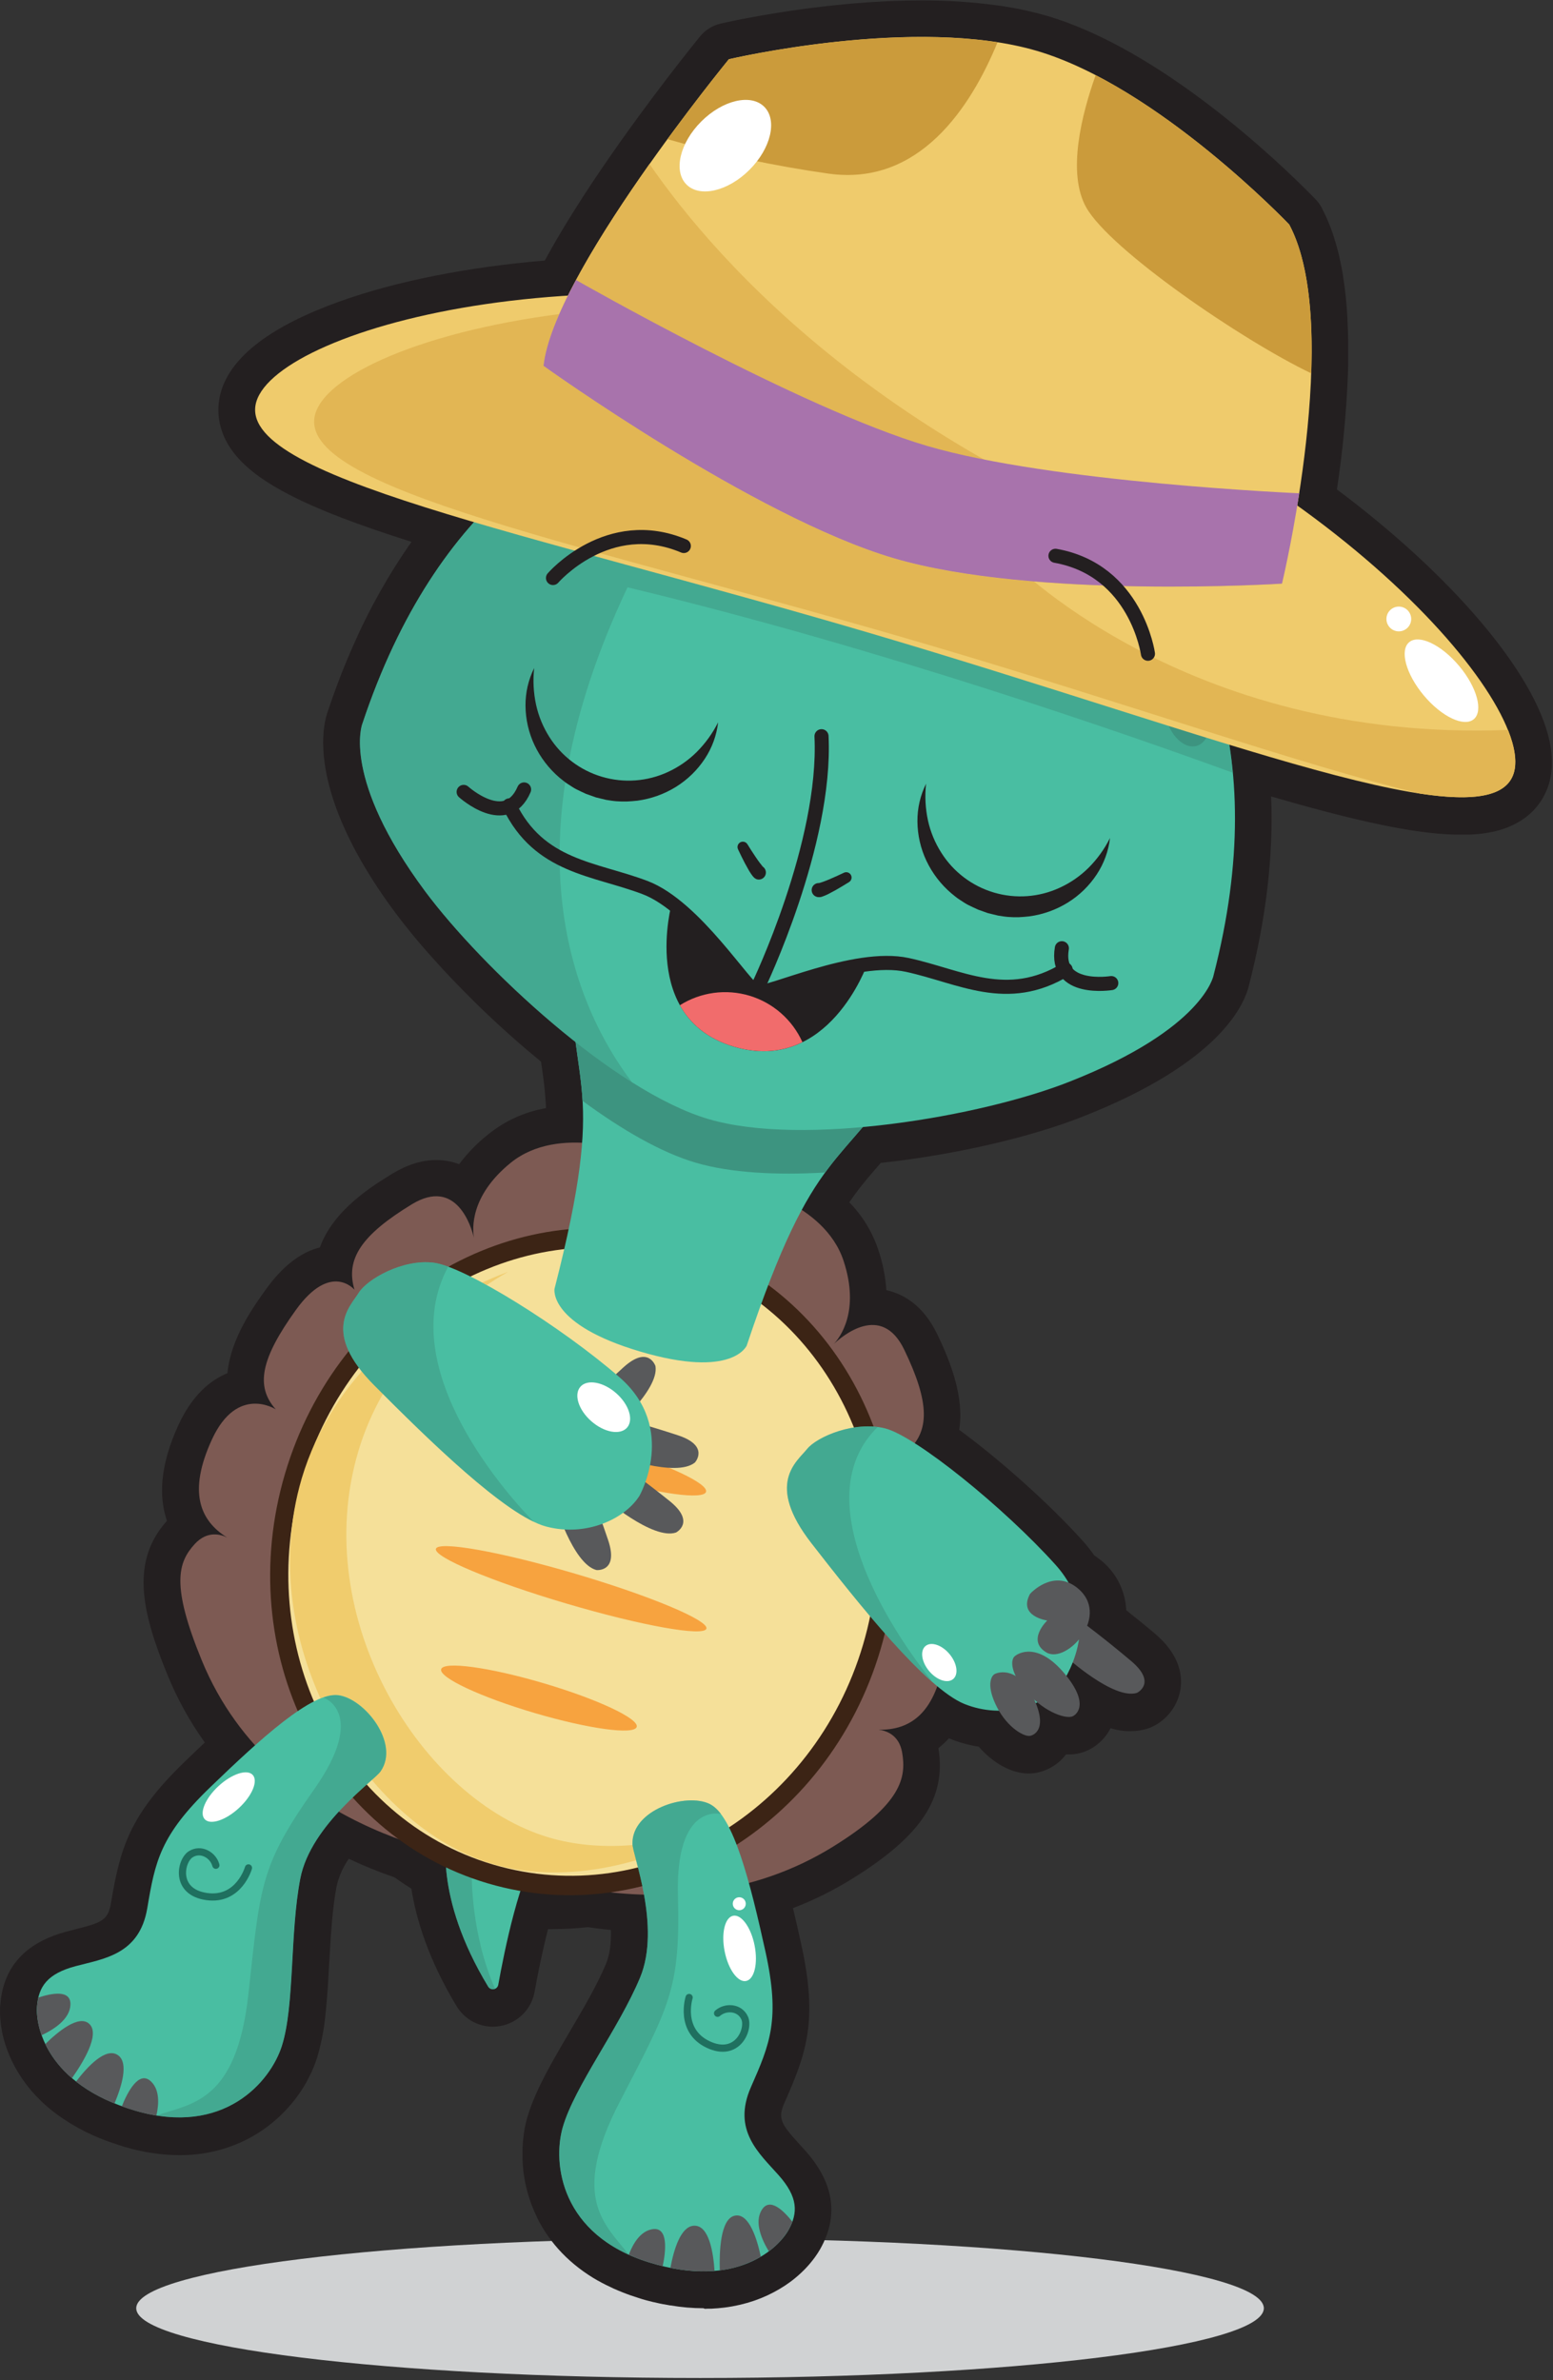 <svg width="631" height="967" viewBox="0 0 631 967" fill="none" xmlns="http://www.w3.org/2000/svg">
<rect x="0" y="0" width="631" height="967" fill="#333333" stroke="none"/>
<g clip-path="url(#clip0_5470_18828)">
<path d="M284.43 966.13C410.947 966.13 513.51 953.442 513.51 937.79C513.51 922.138 410.947 909.45 284.43 909.45C157.912 909.45 55.35 922.138 55.35 937.79C55.35 953.442 157.912 966.13 284.43 966.13Z" fill="#D0D2D3"/>
<path d="M285.78 937.79C281.326 937.777 276.881 937.396 272.49 936.65H272.31C271.38 936.49 270.49 936.33 269.58 936.15H269.38C268.17 935.9 266.939 935.63 265.729 935.33H265.6C264.6 935.09 263.6 934.84 262.6 934.57C261.6 934.3 260.44 933.96 259.3 933.57C258.16 933.18 257.219 932.901 255.979 932.471L254.64 931.981L253.13 931.4C251.8 930.88 250.49 930.331 249.26 929.771C248.26 929.311 247.2 928.77 246.19 928.3L246 928.201C245 927.721 244.05 927.2 243.1 926.65H243.03C231.8 920.25 223.43 911.57 218.15 900.82C218.148 900.79 218.148 900.76 218.15 900.731C217.76 899.941 217.4 899.15 217.05 898.36C217.05 898.3 216.999 898.24 216.979 898.19C216.669 897.471 216.35 896.68 216.05 895.89C216.05 895.84 215.979 895.721 215.979 895.711C214.275 891.178 213.14 886.452 212.6 881.64V881.4C212.54 880.79 212.49 880.19 212.44 879.6C212.44 879.33 212.44 879.13 212.39 878.94C212.39 878.42 212.33 877.94 212.31 877.39C212.31 877.39 212.31 876.79 212.31 876.54C212.31 876.08 212.31 875.62 212.31 875.17C212.31 874.72 212.31 874.5 212.31 874.17C212.31 873.84 212.31 873.31 212.31 872.88C212.31 872.45 212.31 872.19 212.36 871.88C212.41 871.57 212.41 871.091 212.44 870.69C212.47 870.29 212.49 869.99 212.53 869.69C212.57 869.391 212.6 868.93 212.64 868.57C212.68 868.21 212.74 867.82 212.79 867.43V867.3C212.79 867.01 212.86 866.731 212.91 866.451C212.96 866.17 213.05 865.62 213.12 865.211V865.11C213.12 864.86 213.21 864.61 213.25 864.37C213.34 863.9 213.45 863.451 213.55 862.991C213.6 862.761 213.64 862.56 213.69 862.36C213.86 861.64 214.039 860.97 214.219 860.36C215.849 854.69 218.67 848.24 223.1 840.07C223.82 838.737 224.56 837.404 225.32 836.07C227.32 832.53 229.46 828.88 231.54 825.34C237 816.07 242.63 806.47 246.21 797.9C247.72 794.3 248.38 789.68 248.21 784.12C245.09 783.81 241.95 783.421 238.82 782.961C234.071 783.487 229.297 783.754 224.52 783.761H222.68C220.17 793.521 218.27 803.331 217.21 809.231C216.669 812.263 215.323 815.094 213.312 817.427C211.301 819.76 208.699 821.509 205.78 822.491C205.265 822.669 204.741 822.82 204.21 822.94C203.508 823.108 202.797 823.228 202.08 823.3C201.472 823.369 200.861 823.402 200.25 823.4H199.92C199.133 823.39 198.347 823.323 197.57 823.201C196.549 823.036 195.545 822.782 194.57 822.44L194.37 822.37C194.03 822.24 193.64 822.09 193.25 821.91C191.9 821.314 190.635 820.54 189.49 819.61L189.13 819.31C188.95 819.16 188.74 818.96 188.56 818.8C187.397 817.72 186.387 816.485 185.56 815.13C173.93 795.93 169.05 779.46 167.15 767.34C164.84 765.89 162.55 764.341 160.3 762.731C153.974 760.556 147.772 758.039 141.719 755.19C139.37 758.532 137.692 762.299 136.78 766.281C135.02 775.401 134.4 786.511 133.78 797.281C133.43 803.701 133.06 810.341 132.45 816.471C132.37 817.241 132.29 817.991 132.21 818.731C131.643 824.596 130.511 830.393 128.83 836.04C128.62 836.68 128.4 837.32 128.16 837.971L127.89 838.701C127.73 839.101 127.58 839.51 127.41 839.92L127.06 840.731C126.9 841.101 126.73 841.47 126.56 841.85C126.39 842.23 126.29 842.43 126.16 842.69C125.96 843.1 125.79 843.45 125.6 843.81C125.41 844.17 125.27 844.45 125.09 844.81L124.57 845.81L124 846.81L123.45 847.731L122.78 848.8L122.24 849.62L121.469 850.751C121.289 851.011 121.11 851.251 120.94 851.481C120.67 851.861 120.37 852.271 120.06 852.68L119.62 853.241C119.26 853.701 118.9 854.15 118.52 854.61L118.27 854.9C115.159 858.59 111.606 861.881 107.69 864.701L107.59 864.781C106.92 865.261 106.23 865.73 105.53 866.18L105.37 866.29C104.65 866.75 103.92 867.2 103.18 867.64L103.08 867.69C102.32 868.141 101.529 868.571 100.729 868.991C92.132 873.415 82.588 875.68 72.92 875.59C71.35 875.59 69.73 875.53 68.13 875.42H68.06C66.95 875.35 65.82 875.24 64.69 875.11C63.56 874.98 62.28 874.8 61.16 874.62H61.029C59.73 874.41 58.38 874.15 57.029 873.85L55.52 873.521L54.07 873.17C52.91 872.87 51.84 872.58 50.83 872.29L50.46 872.18C49.46 871.86 48.39 871.54 47.39 871.18C46.39 870.82 45.39 870.51 44.39 870.18C43.18 869.74 42 869.29 40.88 868.83H40.8L38.2 867.721L38.06 867.65C33.853 865.791 29.815 863.573 25.989 861.021L25.759 860.87C25.04 860.38 24.41 859.941 23.759 859.491L23.38 859.221C21.99 858.221 20.65 857.12 19.38 856.06L19.279 855.971C18.52 855.311 17.77 854.63 17 853.89L16.79 853.69C16.07 853 15.4 852.331 14.79 851.69C14.79 851.69 14.52 851.4 14.499 851.39C13.88 850.72 13.29 850.05 12.72 849.39L12.47 849.1C11.87 848.39 11.309 847.691 10.77 846.991L10.63 846.8C8.386 843.845 6.443 840.672 4.83 837.33C4.049 835.7 3.351 834.031 2.74 832.33C1.884 829.946 1.215 827.499 0.74 825.011C0.74 825.011 0.74 824.91 0.74 824.88C0.353 822.81 0.112 820.715 0.02 818.61V818.16C0.02 817.67 0.02 817.161 0.02 816.761V816.281C0.02 815.671 0.02 815.09 0.1 814.55C0.18 813.63 0.28 812.711 0.42 811.721C0.42 811.721 0.419 811.44 0.479 811.36C0.619 810.42 0.81 809.48 1.02 808.56C3.84 796.64 12.51 788.66 26.79 784.84C28.03 784.51 29.3 784.19 30.59 783.84C41.65 781.1 43.92 779.971 45.08 773.19C48.82 751.36 52.08 737.931 75.08 715.721C77.5 713.38 80.279 710.721 83.219 707.951C77.138 699.455 72.068 690.28 68.11 680.61C57.11 653.92 53.3 634.09 67.83 617.89C64.6 608.49 64.73 595.79 72.529 578.89C78.2 566.58 85.69 560.66 92.41 557.89C93.72 543.77 103.03 530.81 108.08 523.79C114.76 514.49 122.079 508.79 129.979 506.79C135.509 491.47 151.37 481.79 159.5 476.79C165.5 473.16 171.43 471.31 177.25 471.31C180.431 471.305 183.588 471.871 186.57 472.98C189.919 468.491 193.838 464.457 198.229 460.98C205.043 455.421 213.175 451.711 221.84 450.21C221.84 449.5 221.779 448.8 221.74 448.1C221.419 442.5 220.74 437.521 219.88 431.741C219.88 431.6 219.88 431.46 219.83 431.33L219.719 431.241C217.829 429.691 215.92 428.101 214.07 426.531L213.53 426.06C211.67 424.48 209.81 422.85 207.99 421.241L207.43 420.751C205.63 419.141 203.83 417.51 202.05 415.87L201.52 415.38C199.76 413.74 198.02 412.1 196.3 410.46L195.78 409.95C194.04 408.29 192.37 406.651 190.78 405.021L190.27 404.501C188.61 402.851 187 401.22 185.44 399.59L184.9 399.031C183.34 397.424 181.816 395.817 180.33 394.21L179.82 393.66C178.34 392.06 176.903 390.477 175.51 388.91L174.99 388.34L172.94 386.011L171 383.761L170.51 383.18C169.85 382.41 169.22 381.66 168.6 380.92L168.55 380.86C167.94 380.13 167.35 379.41 166.77 378.69L166.31 378.12C165.71 377.38 165.13 376.66 164.57 375.95L164.46 375.81L162.86 373.761L162.41 373.17C161.91 372.51 161.41 371.83 160.89 371.17C160.853 371.13 160.82 371.086 160.79 371.04C155.709 364.273 151.034 357.211 146.79 349.89L145.7 347.95C145.21 347.06 144.75 346.21 144.29 345.36C142.59 342.16 141.04 338.97 139.67 335.87C139.29 335.03 138.93 334.2 138.59 333.39C128.53 309.25 131.29 294.82 132.95 289.741C133 289.581 133.04 289.45 133.08 289.34C133.64 287.654 134.21 285.987 134.79 284.34L135.32 282.85C135.77 281.6 136.21 280.36 136.67 279.13L137.21 277.68C137.75 276.25 138.29 274.85 138.83 273.46L139.09 272.79C140.42 269.44 141.83 266.07 143.29 262.79L143.469 262.38C149.953 247.545 157.903 233.395 167.2 220.14C145.07 213.14 129.49 207.141 118.02 201.241C108.22 196.241 101.16 191.16 96.43 185.72C87.01 174.92 88.24 164.39 89.8 159.08C94.04 144.72 110.29 132.39 138.09 122.44C161.01 114.23 190.31 108.44 221.36 105.86L221.54 105.531L222.719 103.38L223.2 102.521C223.55 101.891 223.92 101.24 224.29 100.59L225.9 97.77L227.55 94.96L229.25 92.12L230.979 89.281L232.84 86.281L235.06 82.77L236.83 80.01L238.62 77.26C242.62 71.141 247.03 64.7 251.7 58.09L251.76 58.001C254.14 54.641 256.63 51.191 259.15 47.73L260.56 45.81C262.24 43.52 263.88 41.321 265.46 39.211C268.98 34.511 272.56 29.82 276.12 25.27C277.3 23.761 278.38 22.38 279.34 21.17C279.357 21.139 279.381 21.112 279.41 21.09L280.83 19.29L283.19 16.34C284.06 15.26 284.51 14.72 284.51 14.72C286.603 12.165 289.483 10.372 292.7 9.62L295.88 8.91L298.88 8.281L302.41 7.58L303.57 7.36C317.69 4.67 345.68 0.17 374.44 0.17C384.67 0.133 394.891 0.801 405.03 2.17H405.11C405.89 2.27 406.66 2.391 407.43 2.511H407.53C413.589 3.434 419.582 4.754 425.469 6.46C471.889 20.16 519.3 65.54 532.73 79.13L534.619 81.07C535.573 82.074 536.385 83.205 537.03 84.43C537.55 85.43 538.03 86.43 538.63 87.67L539.01 88.51C539.45 89.51 539.839 90.44 540.219 91.39L540.48 92.04C540.9 93.15 541.319 94.311 541.719 95.52L541.98 96.34C542.29 97.34 542.589 98.27 542.869 99.251L543.11 100.11C543.47 101.41 543.77 102.61 544.05 103.79C544.05 103.89 544.11 104.061 544.15 104.23C544.4 105.29 544.639 106.42 544.869 107.57L545.05 108.48C545.28 109.671 545.5 110.87 545.69 112.09C545.693 112.13 545.693 112.171 545.69 112.21C545.92 113.59 546.11 114.921 546.29 116.261L546.38 117.021C546.53 118.181 546.67 119.36 546.79 120.55L546.849 121.031C546.989 122.431 547.109 123.82 547.219 125.22V125.511C547.319 126.831 547.41 128.13 547.48 129.43V130.001C547.63 132.751 547.73 135.63 547.77 138.55V138.97C547.77 141.87 547.77 144.84 547.77 147.81C547.77 149.36 547.7 150.81 547.65 152.34V152.43C547.024 167.974 545.542 183.47 543.21 198.85C590.08 233.92 623.63 273.441 629.57 300.991C629.57 301.121 629.63 301.26 629.65 301.4C629.836 302.32 629.996 303.22 630.13 304.1C630.13 304.31 630.23 304.86 630.23 304.87C630.34 305.7 630.41 306.511 630.46 307.281C630.46 307.571 630.46 307.901 630.52 308.23C630.52 309.021 630.52 309.76 630.52 310.55C630.52 310.96 630.52 311.29 630.52 311.62C630.47 312.35 630.41 313.08 630.3 313.9C630.25 314.3 630.199 314.661 630.139 315.021C629.97 316.084 629.737 317.136 629.44 318.17C629.422 318.249 629.399 318.326 629.369 318.4C629.086 319.331 628.753 320.246 628.369 321.14L628.099 321.761C627.703 322.659 627.256 323.533 626.76 324.38C626.669 324.54 626.55 324.72 626.44 324.89C626.02 325.57 625.57 326.23 625.09 326.89C624.95 327.08 624.809 327.26 624.659 327.44C624.073 328.176 623.449 328.88 622.79 329.55L622.25 330.06C621.76 330.53 621.25 331.01 620.65 331.47C620.45 331.644 620.25 331.804 620.05 331.95C619.38 332.46 618.66 332.95 617.92 333.43L617.29 333.81L617.19 333.87C616.66 334.18 616.11 334.491 615.54 334.781L614.869 335.11C614.119 335.47 613.41 335.78 612.65 336.11L611.8 336.43C611.23 336.63 610.69 336.82 610.13 336.991L609.06 337.31C608.46 337.48 607.9 337.621 607.32 337.761L606.24 338.001L604.719 338.29L603.15 338.54L601.9 338.7L600.639 338.84L599.4 338.94C598.7 339 598.03 339.04 597.34 339.07H596.34C595.51 339.07 594.62 339.07 593.71 339.07H591.4H590.679C588.979 339.01 587.14 338.911 585.27 338.751H584.92C569.13 337.401 548.54 332.89 516.46 323.59C517.46 347.5 514.46 373.04 507.59 399.82C505.87 407.82 496.03 431.54 440.11 453.58C418.54 462.16 387.5 469.26 357.85 472.47L357.67 472.69C353.83 477.11 350.51 480.921 347.19 485.47C346.47 486.47 345.76 487.47 345.07 488.47C350.405 493.918 354.433 500.508 356.85 507.741C358.655 513.051 359.758 518.574 360.13 524.17C366.66 525.59 374.96 529.95 380.8 542.05C386.43 553.73 391.799 567.76 389.74 580.92C406.359 593.09 426.3 610.92 439.84 625.92C441.553 627.817 443.143 629.821 444.6 631.92C445.16 632.3 445.72 632.69 446.27 633.11C449.622 635.551 452.382 638.715 454.345 642.368C456.308 646.02 457.424 650.068 457.61 654.211C461 656.88 465.02 660.13 469.21 663.67C479.21 672.11 480.419 680.41 479.699 685.89C479.219 689.247 477.917 692.432 475.906 695.163C473.896 697.894 471.242 700.085 468.179 701.54C467.517 701.857 466.832 702.124 466.13 702.34C463.957 703 461.7 703.337 459.429 703.34C456.65 703.368 453.884 702.963 451.229 702.14C449.447 705.653 446.663 708.559 443.229 710.491C440.454 712.043 437.319 712.836 434.14 712.79H433.14C430.454 716.33 426.652 718.86 422.35 719.971C420.921 720.352 419.448 720.544 417.969 720.54C411.029 720.54 403.59 716.43 397.67 709.64C393.739 709.03 389.891 707.973 386.2 706.491L385.57 706.231C384.253 707.677 382.821 709.014 381.29 710.231C384.54 730.441 374.39 745.821 346.37 763.231C338.711 767.987 330.618 772.005 322.2 775.231C323.4 780.231 324.52 785.23 325.54 789.87C332.43 821.1 327.689 834.08 318.729 854.34C315.949 860.63 317.21 862.821 324.9 871.231C325.8 872.231 326.68 873.18 327.53 874.14C337.31 885.22 340.11 896.67 335.87 908.14C335.54 909.03 335.16 909.93 334.76 910.8C334.76 910.8 334.64 911.05 334.63 911.09C334.26 911.87 333.89 912.591 333.51 913.281C333.39 913.511 333.26 913.741 333.13 913.961C333 914.18 332.69 914.71 332.44 915.09L332.17 915.521C331.92 915.901 331.66 916.29 331.37 916.69L331.09 917.09C329.869 918.769 328.533 920.359 327.09 921.85L326.979 921.961C325.208 923.772 323.299 925.444 321.27 926.961C319.815 928.041 318.302 929.043 316.74 929.961C313.548 931.857 310.175 933.428 306.67 934.65L306.45 934.721C305.61 935.01 304.74 935.29 303.86 935.55L303.52 935.64C302.64 935.89 301.77 936.12 300.88 936.33L300.5 936.42C299.59 936.63 298.669 936.821 297.729 936.991L297.43 937.05C296.34 937.24 295.279 937.401 294.229 937.531C292.629 937.731 290.92 937.87 289.16 937.961H288.74C287.979 937.961 287.21 937.961 286.42 938.021L285.78 937.79Z" fill="#231F20"/>
<path d="M181.69 745.6C181.69 745.6 175.9 770.06 198.35 807.13C198.584 807.516 198.93 807.822 199.343 808.008C199.755 808.193 200.214 808.249 200.658 808.168C201.103 808.086 201.512 807.872 201.832 807.552C202.152 807.233 202.368 806.824 202.45 806.38C204.82 793.15 211.32 760.69 219.76 750.09L181.69 745.6Z" fill="#49BEA2"/>
<path opacity="0.49" d="M181.69 745.6L219.759 750.09C216.699 753.94 213.89 760.67 211.44 768.31C204.61 766.04 194.97 762.81 191.68 761.52C191.68 761.52 191.24 785.63 201.15 808.01C200.656 808.229 200.099 808.26 199.583 808.098C199.068 807.936 198.629 807.592 198.35 807.13C175.91 770.06 181.69 745.6 181.69 745.6Z" fill="#3D9480"/>
<path d="M92.31 624.68C81.31 617.85 76.22 606.26 86.14 584.77C96.45 562.42 112.04 572.59 112.04 572.59C103.66 563.18 106.04 551.91 120.25 532.17C134.46 512.43 144.04 524.01 144.04 524.01C140.28 511.55 146.89 501.74 167.3 489.3C185.53 478.18 191.52 498.49 192.59 502.95C191.96 499.51 190.77 485.95 207.59 472.35C227.1 456.64 258.01 468.5 258.01 468.5L278.69 480.34L302.49 481.62C302.49 481.62 334.88 488.43 342.74 512.22C349.53 532.78 341.16 543.54 338.74 546.09C342.06 542.92 358.12 529.09 367.4 548.35C377.78 569.88 378.01 581.7 368.09 590.12C368.09 590.12 382.44 585.61 383.64 609.89C384.84 634.17 380.74 644.94 368.64 648.29C368.64 648.29 387.25 648.22 383.78 672.58C380.45 696.02 369.92 703.01 356.93 702.75C359.7 703.05 365.3 704.59 366.56 712.07C368.25 722.07 366.56 732.82 338.56 750.2C273.39 790.68 197.38 756.01 197.38 756.01C197.38 756.01 112.01 747.78 81.95 674.5C69.45 644.03 72.28 634.79 79.14 627.29C84.29 621.69 89.84 623.41 92.31 624.68Z" fill="#7D5A53"/>
<path d="M357.763 670.143C379.067 597.944 342.172 523.432 275.355 503.716C208.538 484 137.101 526.546 115.797 598.745C94.493 670.944 131.389 745.456 198.206 765.172C265.023 784.888 336.459 742.342 357.763 670.143Z" fill="#3C2415"/>
<path d="M350.703 668.066C370.766 600.073 336.021 529.902 273.097 511.335C210.173 492.768 142.899 532.835 122.836 600.828C102.773 668.821 137.519 738.992 200.442 757.559C263.366 776.127 330.64 736.059 350.703 668.066Z" fill="#F5E099"/>
<path d="M206.45 516.71C178.97 532.5 155.08 557.46 145.53 589.84C125.47 657.84 171.46 731.32 223.14 746.56C243.14 752.46 267.14 750.56 290.14 742.12C260.86 759.18 226.95 765.21 200.23 757.32C148.55 742.08 102.56 668.6 122.61 600.6C134.84 559.46 170.08 530.28 206.45 516.71Z" fill="#F0CC6D"/>
<path d="M369.779 431.77C341.619 476.51 331.26 463.29 303.41 546.65C303.41 546.65 297.809 560.23 260.229 549.14C222.649 538.05 225.309 523.61 225.309 523.61C247.169 438.48 231.31 443.96 231.93 391.1L300.839 411.41L369.779 431.77Z" fill="#49BEA2"/>
<path d="M236.7 447.26C235.7 430.34 231.59 418.63 231.93 391.1L300.84 411.41L369.77 431.75C355.09 455.08 345.24 462.65 335.23 476.37C315.46 477.51 296.77 476.54 282.64 472.37C268.51 468.2 252.54 458.92 236.7 447.26Z" fill="#3D9480"/>
<path d="M287.84 454.65C326.38 466.02 398.84 453.65 434.74 439.39C489.39 417.84 493.09 396.22 493.09 396.22C541.22 210.08 373.83 163.22 373.83 163.22C373.83 163.22 207.78 111.76 147.17 294.22C147.17 294.22 138.74 316.39 172.75 362.14C195.84 393.11 249.35 443.28 287.84 454.65Z" fill="#49BEA2"/>
<path opacity="0.49" d="M147.21 294.18C156.9 265.01 169.29 241.85 183.26 223.47L183.99 222.55C184.65 221.69 185.31 220.85 185.99 220.01L187.76 217.83C188.43 217.02 189.1 216.21 189.76 215.41C190.42 214.61 190.96 214.03 191.56 213.35C192.16 212.67 192.92 211.78 193.62 211.02C194.32 210.26 194.82 209.73 195.42 209.09C196.9 207.51 198.39 205.973 199.89 204.48L201.21 203.17C201.95 202.45 202.71 201.76 203.45 201.06C204.05 200.51 204.63 199.95 205.23 199.41L205.83 198.85C278.41 133.61 373.83 163.17 373.83 163.17C373.83 163.17 489.829 195.69 500.909 313.96C459.169 298.73 357.91 263.3 254.97 238.62C204.88 344.4 233.91 409.48 256.8 439.73C224.43 419.36 190.03 385.35 172.75 362.1C138.78 316.35 147.21 294.18 147.21 294.18Z" fill="#3D9480"/>
<path d="M451.52 399.41C451.52 399.41 428.41 403.17 431.44 385.25" stroke="#231F20" stroke-width="5.73" stroke-miterlimit="10" stroke-linecap="round"/>
<path d="M206.94 327.21C219.07 352.36 241.49 352.81 262.01 360.57C282.53 368.33 302.84 401.73 307.41 403.08C311.98 404.43 347.17 387.39 368.62 392.02C390.07 396.65 409.14 408.43 432.97 393.89" stroke="#231F20" stroke-width="5.73" stroke-miterlimit="10" stroke-linecap="round"/>
<path d="M188.39 321.74C188.39 321.74 205.76 337.44 212.94 320.74" stroke="#231F20" stroke-width="5.73" stroke-miterlimit="10" stroke-linecap="round"/>
<path d="M308.21 400.41C308.21 400.41 335.89 342.77 333.79 299.11" stroke="#231F20" stroke-width="5.73" stroke-miterlimit="10" stroke-linecap="round"/>
<path d="M333.441 358.91C333.226 358.833 332.999 358.795 332.77 358.8H332.6H332.461C332.461 358.8 332.401 358.8 332.461 358.8H332.64L333.201 358.66C333.621 358.54 334.07 358.38 334.53 358.22C335.44 357.89 336.37 357.51 337.3 357.11C339.16 356.32 341.02 355.46 342.88 354.58C343.383 354.334 343.961 354.292 344.494 354.462C345.027 354.632 345.474 355.002 345.741 355.494C346.008 355.985 346.075 356.561 345.927 357.1C345.78 357.64 345.43 358.102 344.951 358.39C343.171 359.49 341.37 360.59 339.52 361.64C338.59 362.16 337.641 362.64 336.651 363.17C336.151 363.42 335.65 363.66 335.09 363.89C334.82 364.01 334.531 364.12 334.181 364.24L333.61 364.41L333.201 364.49H332.87H332.6C332.339 364.496 332.078 364.455 331.83 364.37C331.47 364.264 331.134 364.087 330.842 363.851C330.549 363.615 330.306 363.323 330.127 362.993C329.947 362.663 329.834 362.301 329.794 361.927C329.755 361.553 329.789 361.176 329.895 360.815C330.002 360.455 330.178 360.119 330.414 359.826C330.651 359.534 330.942 359.291 331.272 359.111C331.602 358.932 331.965 358.819 332.338 358.779C332.712 358.739 333.09 358.774 333.451 358.88L333.441 358.91Z" fill="#231F20"/>
<path d="M307.63 357.27C307.379 357.198 307.14 357.09 306.92 356.95L306.77 356.85L306.69 356.79L306.44 356.59C306.34 356.49 306.2 356.37 306.14 356.3C306 356.156 305.869 356.002 305.75 355.84C305.544 355.592 305.354 355.331 305.18 355.06C304.83 354.56 304.54 354.06 304.26 353.6C303.69 352.6 303.18 351.71 302.68 350.76C301.68 348.87 300.78 346.98 299.88 345.08C299.634 344.578 299.592 344 299.762 343.467C299.932 342.934 300.302 342.487 300.793 342.22C301.285 341.953 301.86 341.886 302.4 342.034C302.94 342.181 303.402 342.531 303.69 343.01C304.77 344.75 305.87 346.49 307.01 348.16C307.57 349 308.15 349.82 308.73 350.59C309.02 350.98 309.32 351.36 309.6 351.68L310 352.11C310.042 352.155 310.089 352.195 310.14 352.23C310.107 352.196 310.07 352.166 310.03 352.14L309.89 352.04C309.694 351.919 309.482 351.829 309.26 351.77C309.957 352.012 310.534 352.513 310.872 353.169C311.209 353.824 311.282 354.585 311.073 355.293C310.865 356 310.392 356.601 309.752 356.969C309.113 357.337 308.356 357.445 307.64 357.27H307.63Z" fill="#231F20"/>
<path d="M331.884 196.328C340.975 191.38 345.872 182.827 342.822 177.224C339.772 171.622 329.931 171.091 320.841 176.039C311.75 180.987 306.853 189.54 309.903 195.143C312.952 200.745 322.794 201.276 331.884 196.328Z" fill="#3D9480"/>
<path d="M323.246 222.245C329.258 217.561 331.711 210.656 328.724 206.822C325.737 202.988 318.442 203.677 312.429 208.361C306.417 213.045 303.964 219.95 306.951 223.784C309.938 227.618 317.233 226.929 323.246 222.245Z" fill="#3D9480"/>
<path d="M486.285 303.024C490.941 301.631 492.945 294.583 490.762 287.281C488.578 279.979 483.033 275.188 478.377 276.581C473.72 277.974 471.716 285.022 473.899 292.324C476.083 299.626 481.628 304.416 486.285 303.024Z" fill="#3D9480"/>
<path d="M297.628 211.648C303.199 209.157 306.426 204.252 304.834 200.692C303.243 197.133 297.436 196.266 291.865 198.757C286.294 201.248 283.068 206.153 284.659 209.713C286.251 213.272 292.057 214.139 297.628 211.648Z" fill="#3D9480"/>
<path d="M104.14 163.25C95.14 193.7 212.98 215.77 354.07 257.39C495.16 299.01 606.07 344.39 615.07 313.98C624.07 283.57 530.37 179.63 389.27 137.98C248.17 96.33 113.12 132.8 104.14 163.25Z" fill="#EFCB6C"/>
<path d="M128.12 168.09C133.12 151.09 177.25 132.33 239.73 126.18L231.93 130.86C231.93 130.86 289.17 152.05 290.24 166.91C291.31 181.77 409.24 226.43 409.24 226.43C409.24 226.43 480.54 301.74 612.72 296.56C615.55 303.63 616.41 309.56 615.11 313.98C612.21 323.8 598.7 325.72 577.02 322.44C529.48 311.04 458.71 286.02 378.07 262.23C236.96 220.61 119.14 198.54 128.12 168.09Z" fill="#E2B654"/>
<path d="M520.9 237.15C520.9 237.15 545.9 132.69 523.83 91.231C523.83 91.231 470.47 35.17 421.3 20.67C372.13 6.17 296.14 24.06 296.14 24.06C296.14 24.06 224.78 111.13 220.85 148.63C220.85 148.63 306.23 210.03 363.1 226.81C419.97 243.59 520.9 237.15 520.9 237.15Z" fill="#EFCB6C"/>
<path d="M220.84 148.63C222.94 128.53 244.42 94.2 263.9 66.63C290.44 105.21 364.97 192.08 520.9 237.13C520.9 237.13 419.96 243.56 363.1 226.79C306.24 210.02 220.84 148.63 220.84 148.63Z" fill="#E2B654"/>
<path d="M220.84 148.63C221.84 139.35 226.91 127.04 234.04 113.76C234.04 113.76 325.7 166.13 376.56 181.13C427.42 196.13 527.89 200.41 527.89 200.41C524.59 221.71 520.89 237.11 520.89 237.11C520.89 237.11 419.95 243.54 363.09 226.77C306.23 210 220.84 148.63 220.84 148.63Z" fill="#A873AC"/>
<path d="M286.866 606.106C287.854 602.758 270.868 594.796 248.928 588.322C226.987 581.848 208.401 579.313 207.413 582.661C206.425 586.009 223.41 593.971 245.351 600.445C267.291 606.919 285.878 609.453 286.866 606.106Z" fill="#F7A33F"/>
<path d="M258.699 701.612C259.687 698.264 242.701 690.302 220.761 683.828C198.82 677.354 180.233 674.819 179.246 678.167C178.258 681.515 195.243 689.477 217.184 695.951C239.124 702.425 257.711 704.959 258.699 701.612Z" fill="#F7A33F"/>
<path d="M287.024 661.69C288.012 658.342 264.207 648.368 233.855 639.412C203.503 630.455 178.097 625.909 177.109 629.257C176.121 632.604 199.926 642.579 230.278 651.535C260.63 660.491 286.036 665.038 287.024 661.69Z" fill="#F7A33F"/>
<path d="M272.97 366.91C272.97 366.91 259.85 413.91 298.23 425.25C336.61 436.59 352.37 391.75 352.37 391.75L304.98 402.41L272.97 366.91Z" fill="#231F20"/>
<path d="M276.24 408.41C280.409 405.776 285.095 404.068 289.982 403.401C294.868 402.735 299.84 403.127 304.562 404.549C309.284 405.971 313.646 408.391 317.351 411.645C321.057 414.899 324.02 418.911 326.04 423.41C318.56 427.09 309.35 428.53 298.23 425.25C287.11 421.97 280.28 415.65 276.24 408.41Z" fill="#F16C6C"/>
<path d="M282.34 594.2C282.34 594.2 288.56 587.44 275.43 583.12C262.3 578.8 250.85 575.84 250.85 575.84L249.92 591.32C249.92 591.32 274.57 600.48 282.34 594.2Z" fill="#58595B"/>
<path d="M274.64 622.64C274.64 622.64 282.85 618.5 272.08 609.84C261.31 601.18 251.62 594.37 251.62 594.37L245.3 608.54C245.3 608.54 265.16 625.79 274.64 622.64Z" fill="#58595B"/>
<path d="M242.35 637.88C242.35 637.88 251.5 638.82 247.09 625.71C242.68 612.6 238.19 601.71 238.19 601.71L225.24 610.24C225.24 610.24 232.67 635.41 242.35 637.88Z" fill="#58595B"/>
<path d="M266.32 555.02C266.32 555.02 263.51 546.27 253.27 555.56C243.03 564.85 234.84 573.41 234.84 573.41L247.84 581.85C247.84 581.85 267.95 564.87 266.32 555.02Z" fill="#58595B"/>
<path d="M259.84 607.68C259.84 607.68 275.48 580.199 251.69 559.539C227.9 538.879 188.96 514.7 176.32 513.03C163.68 511.36 149.12 519.74 145.74 525.26C142.36 530.78 130.53 541.2 152.12 562.89C173.71 584.58 205.6 615.89 221.94 620.21C238.28 624.53 254.02 617.01 259.84 607.68Z" fill="#49BEA2"/>
<path opacity="0.49" d="M216.84 618.26C208.33 609.57 159.29 556.76 182.1 514.62C180.237 513.882 178.299 513.349 176.32 513.03C163.68 511.35 149.12 519.74 145.74 525.26C142.36 530.78 130.54 541.2 152.12 562.89C171.64 582.52 199.58 609.99 216.84 618.26Z" fill="#3D9480"/>
<path d="M461.93 687.79C461.93 687.79 470.24 683.85 459.69 674.92C449.14 665.99 439.62 658.92 439.62 658.92L432.95 672.92C432.95 672.92 452.38 690.7 461.93 687.79Z" fill="#58595B"/>
<path d="M431.07 684.51C431.07 684.51 449.94 659.15 428.86 635.73C407.78 612.31 372.09 583.56 359.74 580.35C347.39 577.14 331.92 583.69 327.89 588.75C323.86 593.81 310.89 602.75 329.63 626.89C348.37 651.03 376.23 686.02 391.91 692.31C407.59 698.6 424.15 693.06 431.07 684.51Z" fill="#49BEA2"/>
<path opacity="0.49" d="M327.89 588.75C331.59 584.11 344.89 578.24 356.6 579.75C321.24 614.53 378.49 682.75 378.49 682.75L378.22 682.87C362.9 669.25 343.72 645.04 329.63 626.87C310.84 602.71 323.84 593.81 327.89 588.75Z" fill="#3D9480"/>
<path d="M436 697.21C436 697.21 443.79 693.6 432.76 680.21C421.73 666.82 413.62 671.63 412.18 673C410.74 674.37 410.09 679.53 417.58 687.87C425.07 696.21 433.7 698.55 436 697.21Z" fill="#58595B"/>
<path d="M418.52 647.56C418.52 647.56 427.58 637.4 437.34 644.84C451.95 655.97 433.49 676.24 425.21 671.38C416.93 666.52 425.5 658.38 425.5 658.38C425.5 658.38 413.51 656.78 418.52 647.56Z" fill="#58595B"/>
<path d="M418.68 705.21C418.68 705.21 426.33 703.84 420.18 690.4C414.03 676.96 405.81 679.27 404.18 680.11C402.55 680.95 400.72 685.11 405.08 693.59C409.44 702.07 416.35 705.84 418.68 705.21Z" fill="#58595B"/>
<path d="M154.69 719.6C152.52 723.13 126.3 741.071 122.02 763.211C117.74 785.351 119.76 814.79 114.53 831.21C109.91 845.76 90.97 868.121 54.9 857.481C18.83 846.841 14.43 823.19 15.04 815.17C15.65 807.15 19.21 801.89 30.65 798.83C42.09 795.77 56.65 794.191 59.84 775.251C63.03 756.311 65.03 745.77 85.48 726.05C105.93 706.33 126.75 687.31 137.48 688.71C148.21 690.11 162.53 708.27 154.69 719.6Z" fill="#49BEA2"/>
<path d="M15.6 811.56C15.321 812.764 15.133 813.988 15.04 815.22C14.879 819.186 15.515 823.144 16.91 826.86C21.81 824.57 28.49 820.36 28.62 814.35C28.75 808.34 21.17 809.73 15.6 811.56Z" fill="#58595B"/>
<path d="M29.22 844.33C33.64 838.1 40.57 826.83 36.49 822.48C32.23 817.94 22.96 825.94 18.4 830.48C21.005 835.799 24.69 840.515 29.22 844.33Z" fill="#58595B"/>
<path d="M48.12 835.12C43.12 831.25 35.26 839.96 30.9 845.71C35.664 849.391 40.922 852.384 46.52 854.6C49.59 847.27 52.2 838.25 48.12 835.12Z" fill="#58595B"/>
<path d="M54.9 857.53C57.736 858.376 60.621 859.044 63.54 859.53C64.62 854.74 64.88 849.04 61.38 845.68C56.38 840.85 51.65 850.35 49.49 855.77C51.22 856.41 53 856.97 54.9 857.53Z" fill="#58595B"/>
<path d="M100.95 758.89C100.95 758.89 97.11 772.41 83.95 770.53C70.79 768.65 73.309 755.97 77.509 753.34C81.709 750.71 86.64 753.74 87.71 757.81" stroke="#1F705F" stroke-width="2.92" stroke-miterlimit="10" stroke-linecap="round"/>
<path opacity="0.49" d="M63.529 859.5C78.04 854.5 96.12 854.07 100.95 809.99C105.78 765.91 105.67 758.17 127.63 726.99C149.59 695.81 131.41 689.68 131.41 689.68C133.315 688.929 135.368 688.624 137.41 688.79C148.11 690.2 162.48 708.3 154.65 719.63C152.47 723.16 126.249 741.1 121.969 763.24C117.689 785.38 119.709 814.82 114.479 831.24C110.249 844.58 93.96 864.46 63.48 859.48L63.529 859.5Z" fill="#3D9480"/>
<path d="M256.979 749.07C256.829 753.21 268.74 782.67 260.06 803.48C251.38 824.29 233.4 847.69 228.64 864.3C224.43 878.97 227.84 908.08 263.77 919.18C299.7 930.28 316.45 913.01 320.38 906C324.31 898.99 324.25 892.63 316.38 883.75C308.51 874.87 297.38 865.53 305.11 847.96C312.84 830.39 317.109 820.53 310.989 792.79C304.869 765.05 298.05 737.68 288.36 732.93C278.67 728.18 256.719 735.3 256.979 749.07Z" fill="#49BEA2"/>
<path d="M321.941 902.64C321.508 903.798 320.986 904.922 320.38 906C318.321 909.393 315.6 912.338 312.38 914.66C309.57 910.05 306.33 902.84 309.56 897.76C312.79 892.68 318.311 898.03 321.941 902.64Z" fill="#58595B"/>
<path d="M292.46 922.41C292.23 914.78 292.69 901.55 298.46 900.2C304.52 898.78 307.81 910.569 309.12 916.839C304.014 919.833 298.34 921.73 292.46 922.41Z" fill="#58595B"/>
<path d="M281.84 904.27C288.17 903.83 289.84 915.42 290.32 922.61C284.315 923.044 278.279 922.63 272.39 921.38C273.84 913.58 276.68 904.62 281.84 904.27Z" fill="#58595B"/>
<path d="M263.77 919.18C260.944 918.31 258.175 917.264 255.479 916.05C257.229 911.46 260.17 906.56 264.94 905.7C271.81 904.46 270.47 914.98 269.26 920.7C267.48 920.25 265.66 919.76 263.77 919.18Z" fill="#58595B"/>
<path d="M280 811.54C280 811.54 275.71 824.92 287.68 830.62C299.65 836.32 304.6 824.38 302.56 819.87C300.52 815.36 294.73 815.15 291.56 817.95" stroke="#1F705F" stroke-width="2.92" stroke-miterlimit="10" stroke-linecap="round"/>
<path opacity="0.49" d="M255.48 916.05C246.17 903.85 231.35 893.49 251.72 854.1C272.09 814.71 276.47 808.32 275.45 770.18C274.43 732.04 292.95 737.011 292.95 737.011C291.764 735.321 290.208 733.925 288.4 732.93C278.7 728.17 256.72 735.3 256.98 749.07C256.83 753.21 268.74 782.67 260.05 803.48C251.36 824.29 233.4 847.69 228.64 864.3C224.78 877.75 227.34 903.3 255.48 916.05Z" fill="#3D9480"/>
<path d="M336.65 70.54C314.534 67.419 292.667 62.741 271.21 56.54C284.96 37.73 296.14 24.09 296.14 24.09C296.14 24.09 357.23 9.7 405.31 17.19C394.43 43.63 373.47 75.72 336.65 70.54Z" fill="#CB9B3B"/>
<path d="M441.34 84.27C433.43 70.16 439.57 46.27 445.18 30.53C486.29 51.8 523.83 91.23 523.83 91.23C531.68 105.94 533.59 128.59 532.78 151.68C504.55 138.18 451.01 101.49 441.34 84.27Z" fill="#CB9B3B"/>
<path d="M304.533 68.986C313.257 60.261 315.939 48.798 310.522 43.381C305.106 37.965 293.642 40.646 284.918 49.37C276.193 58.095 273.512 69.558 278.929 74.975C284.345 80.391 295.809 77.71 304.533 68.986Z" fill="white"/>
<path d="M254.784 580.009C257.552 576.846 255.55 570.567 250.314 565.984C245.077 561.401 238.588 560.25 235.82 563.413C233.052 566.576 235.054 572.855 240.291 577.438C245.527 582.02 252.016 583.171 254.784 580.009Z" fill="white"/>
<path d="M97.06 734.587C102.445 729.615 104.959 723.581 102.678 721.11C100.396 718.639 94.181 720.666 88.797 725.638C83.413 730.61 80.898 736.644 83.18 739.115C85.461 741.586 91.676 739.559 97.06 734.587Z" fill="white"/>
<path d="M303.14 804.834C306.498 804.168 308.044 797.695 306.592 790.376C305.141 783.057 301.241 777.664 297.882 778.331C294.524 778.997 292.978 785.47 294.43 792.789C295.881 800.108 299.781 805.501 303.14 804.834Z" fill="white"/>
<path d="M598.81 292.199C602.766 288.88 600.096 279.186 592.847 270.546C585.598 261.907 576.514 257.595 572.559 260.914C568.603 264.233 571.273 273.927 578.522 282.566C585.771 291.206 594.854 295.519 598.81 292.199Z" fill="white"/>
<path d="M300.37 776.09C301.828 776.09 303.01 774.908 303.01 773.45C303.01 771.992 301.828 770.81 300.37 770.81C298.912 770.81 297.73 771.992 297.73 773.45C297.73 774.908 298.912 776.09 300.37 776.09Z" fill="white"/>
<path d="M568.35 256.51C571.128 256.51 573.38 254.258 573.38 251.48C573.38 248.702 571.128 246.45 568.35 246.45C565.572 246.45 563.32 248.702 563.32 251.48C563.32 254.258 565.572 256.51 568.35 256.51Z" fill="white"/>
<path d="M466.42 265.6C466.42 265.6 461.71 231.66 428.85 225.81" stroke="#231F20" stroke-width="5.73" stroke-miterlimit="10" stroke-linecap="round"/>
<path d="M224.69 234.83C224.69 234.83 247.07 208.83 277.84 221.83" stroke="#231F20" stroke-width="5.73" stroke-miterlimit="10" stroke-linecap="round"/>
<path d="M376.269 318.41C375.725 323.393 375.985 328.43 377.039 333.33C378.06 337.977 379.891 342.409 382.45 346.42C387.375 354.247 394.985 360.009 403.855 362.627C412.724 365.245 422.244 364.538 430.63 360.64C434.955 358.656 438.898 355.928 442.279 352.58C445.822 349.036 448.77 344.943 451.009 340.46C450.401 345.753 448.551 350.828 445.61 355.27C442.579 359.871 438.587 363.76 433.91 366.67C429.127 369.638 423.769 371.556 418.19 372.3C416.79 372.44 415.379 372.59 413.969 372.64C412.559 372.69 411.139 372.64 409.719 372.54C408.299 372.44 406.909 372.2 405.509 371.98L401.38 370.98L397.38 369.55C396.08 368.98 394.809 368.35 393.529 367.74C392.249 367.13 391.11 366.26 389.91 365.52C388.71 364.78 387.649 363.82 386.539 362.94C382.255 359.289 378.796 354.769 376.39 349.68C374.044 344.694 372.805 339.26 372.759 333.75C372.708 328.432 373.91 323.177 376.269 318.41Z" fill="#231F20"/>
<path d="M217.04 271.41C216.491 276.389 216.751 281.424 217.81 286.32C218.831 290.969 220.659 295.402 223.21 299.42C228.147 307.234 235.758 312.985 244.623 315.602C253.488 318.218 263.001 317.521 271.39 313.64C275.715 311.651 279.658 308.92 283.04 305.57C286.586 302.03 289.537 297.941 291.78 293.46C291.168 298.753 289.319 303.826 286.38 308.27C283.347 312.869 279.356 316.757 274.68 319.67C269.897 322.636 264.539 324.555 258.96 325.3C257.56 325.43 256.15 325.58 254.74 325.63C253.33 325.68 251.9 325.63 250.49 325.53C249.08 325.43 247.68 325.19 246.28 324.97L242.14 323.97L238.14 322.55C236.85 321.97 235.57 321.35 234.3 320.73C233.03 320.11 231.88 319.26 230.68 318.51C229.48 317.76 228.41 316.81 227.31 315.94C223.028 312.287 219.569 307.768 217.16 302.68C214.808 297.696 213.566 292.261 213.52 286.75C213.471 281.431 214.677 276.176 217.04 271.41Z" fill="#231F20"/>
<path d="M387.272 682.169C389.554 680.258 388.888 675.705 385.785 672.001C382.682 668.296 378.316 666.842 376.034 668.754C373.752 670.665 374.418 675.218 377.521 678.923C380.624 682.627 384.989 684.081 387.272 682.169Z" fill="white"/>
</g>
<defs>
<clipPath id="clip0_5470_18828">
<rect width="630.67" height="966.13" fill="white"/>
</clipPath>
</defs>
</svg>
